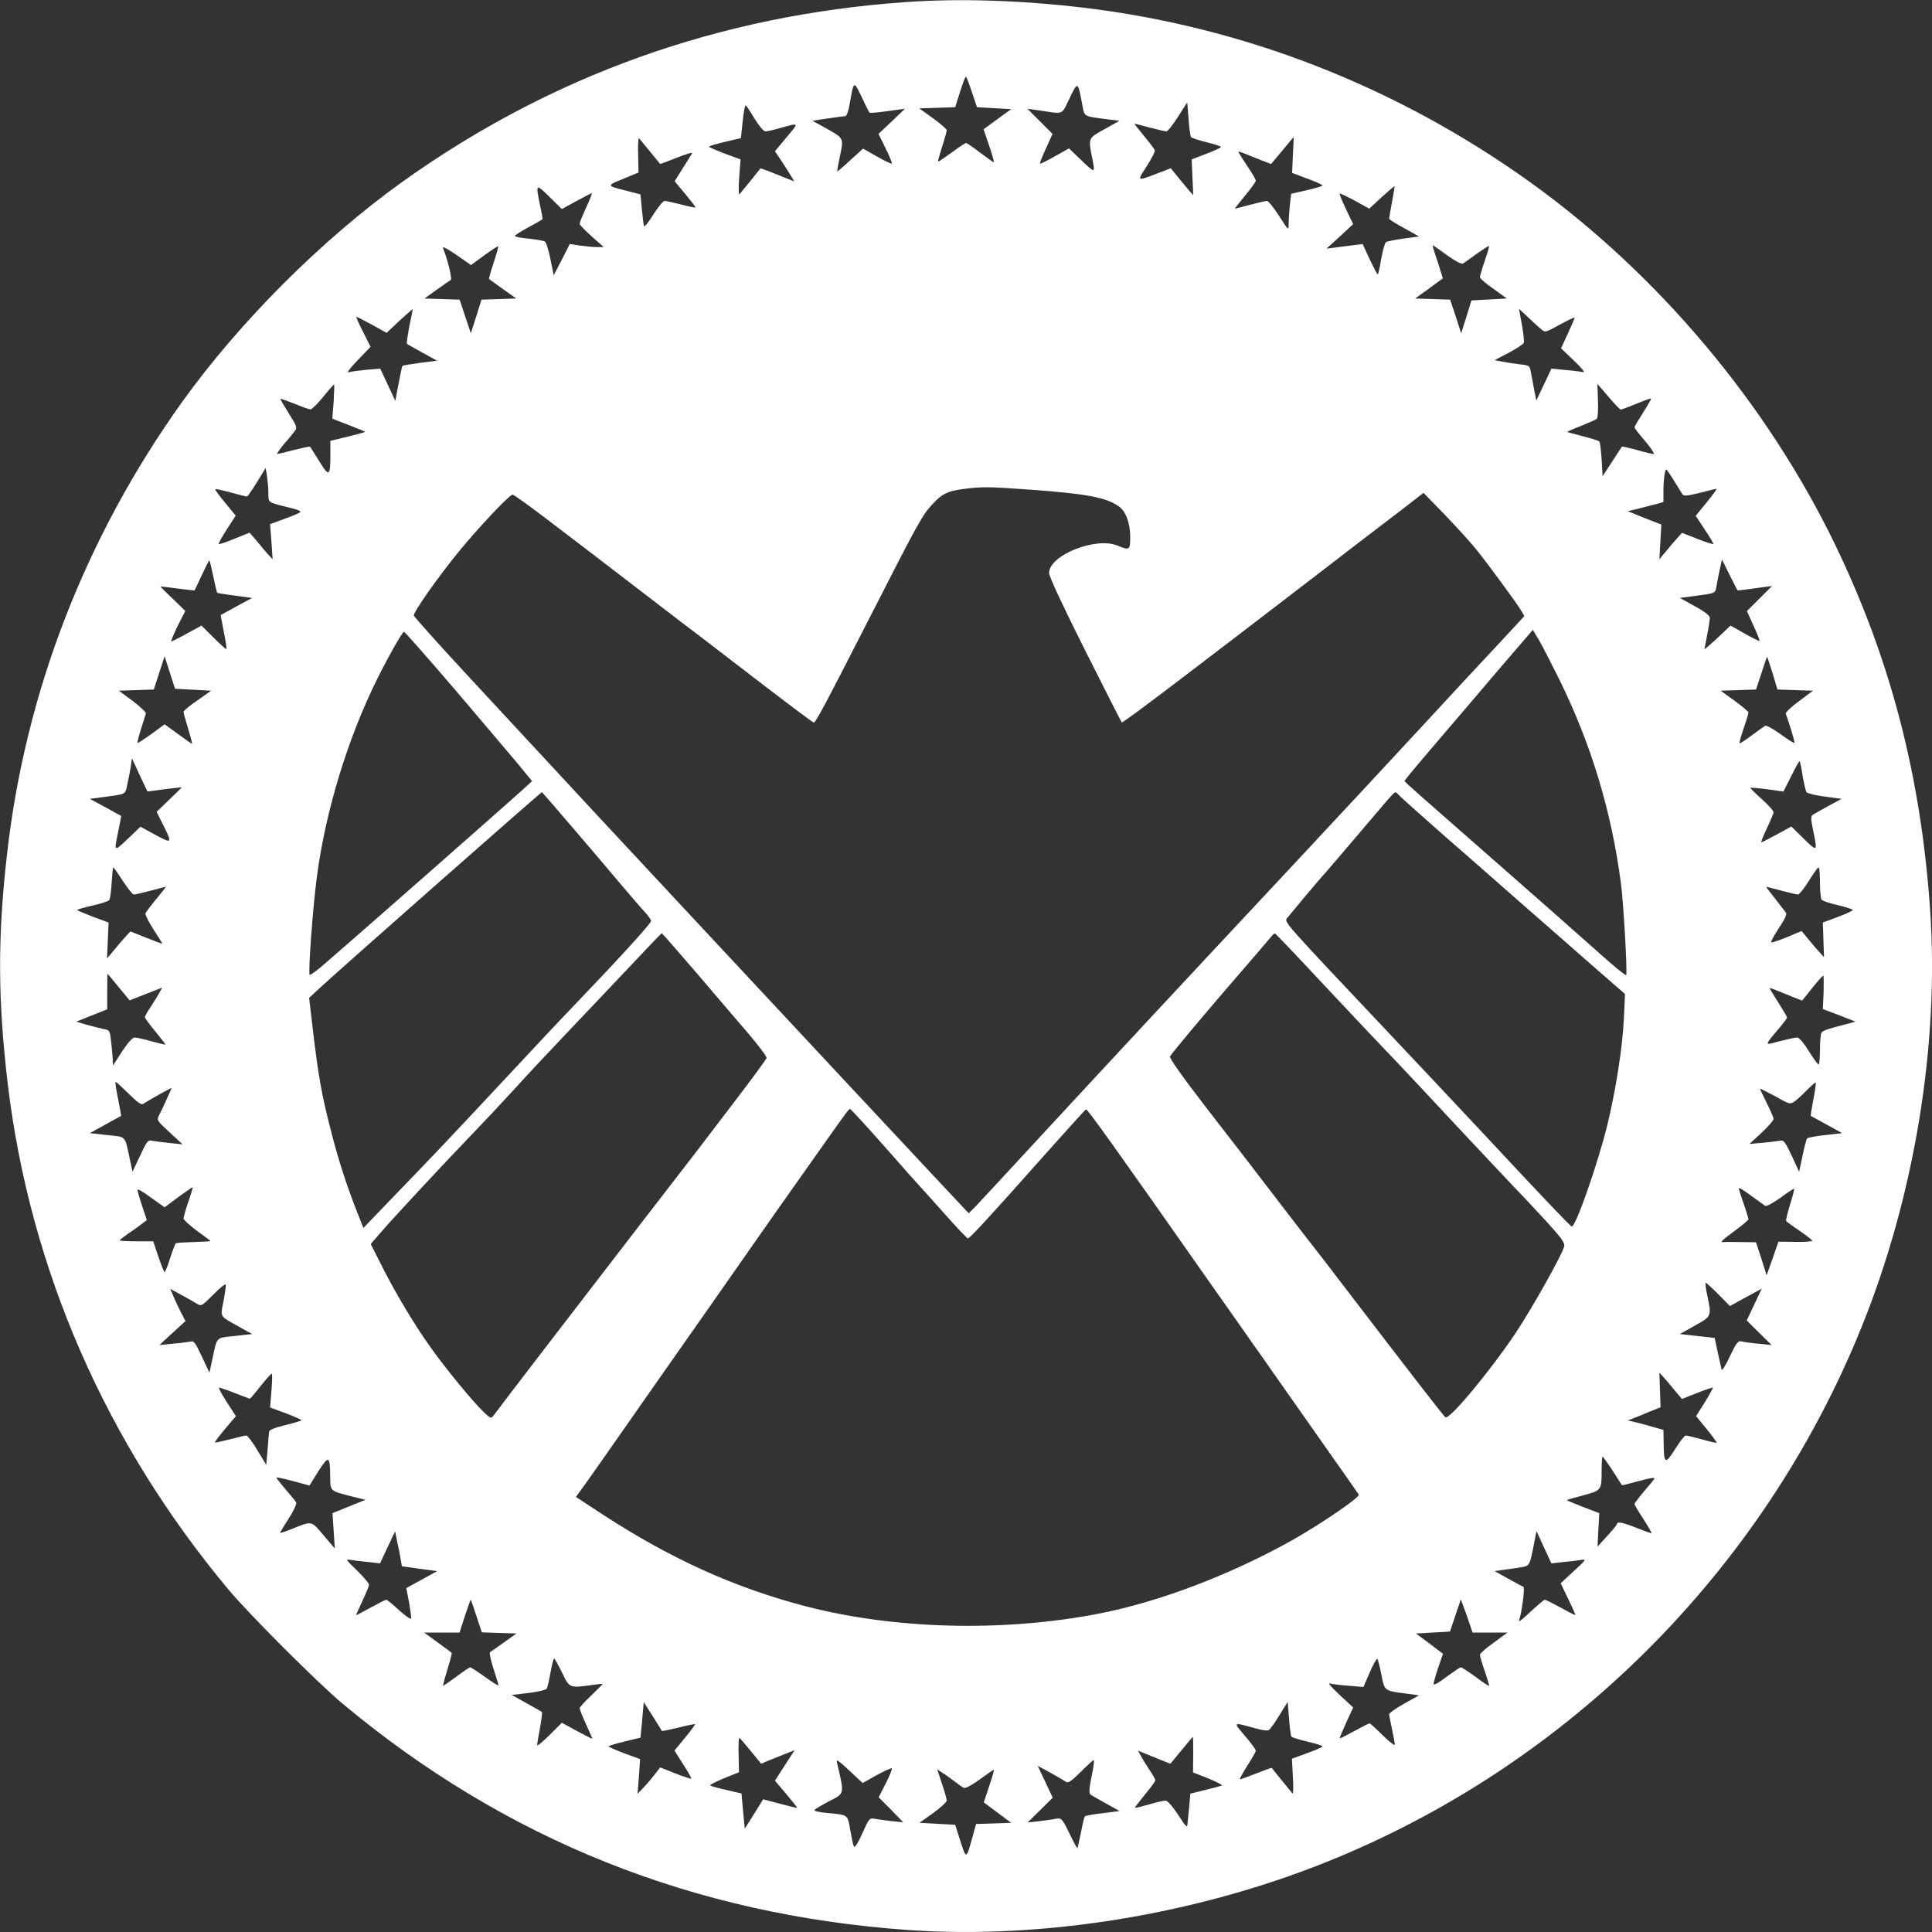 <svg version="1.0" xmlns="http://www.w3.org/2000/svg"
 width="1000pt" height="1000pt" viewBox="0 0 1000 1000"
 preserveAspectRatio="xMidYMid meet">

<rect x="0" y="0" width="1000" height="1000" fill="#333333" stroke="none"/>

<g transform="translate(0,1000) scale(0.1,-0.1)"
fill="#fff" stroke="none">
<path d="M4685 9989 c-963 -68 -1834 -380 -2605 -932 -416 -299 -838 -721
-1137 -1137 -501 -700 -813 -1504 -907 -2345 -49 -428 -47 -751 4 -1185 115
-958 506 -1855 1142 -2617 106 -127 464 -485 591 -591 846 -706 1818 -1094
2932 -1172 694 -48 1482 80 2160 352 1251 501 2259 1507 2768 2763 276 680
406 1469 357 2170 -48 689 -204 1289 -489 1881 -353 732 -918 1405 -1581 1881
-690 495 -1482 804 -2310 903 -329 39 -647 49 -925 29z m346 -467 l26 -77 88
-5 89 -5 -72 -52 -71 -52 29 -86 c16 -47 27 -85 24 -85 -3 0 -35 23 -71 50
-36 28 -69 50 -72 50 -4 0 -34 -19 -66 -43 -33 -24 -65 -46 -72 -50 -12 -8
-12 -8 21 98 9 28 16 55 16 61 0 6 -32 34 -71 62 l-71 51 93 3 93 3 26 82 c14
44 27 79 30 76 3 -2 17 -39 31 -81z m-530 -105 c2 -3 44 1 94 8 l89 12 -68
-65 -69 -65 37 -75 c20 -41 35 -76 32 -79 -2 -2 -37 14 -77 37 l-72 41 -26
-24 c-14 -13 -44 -40 -66 -60 -22 -20 -40 -35 -41 -34 -2 1 4 31 11 67 23 106
24 103 -62 152 l-78 43 80 12 c44 6 85 12 91 12 7 1 17 31 23 69 20 115 20
116 61 30 20 -43 38 -79 41 -81z m1099 51 c14 -76 2 -68 135 -86 l60 -7 -77
-43 c-87 -48 -86 -44 -64 -154 15 -78 17 -78 -70 5 l-51 49 -73 -41 c-40 -23
-75 -40 -77 -38 -2 3 12 38 31 79 l34 75 -65 65 -65 65 58 -8 c135 -20 116
-27 160 62 42 88 43 88 64 -23z m564 -177 c3 -5 40 -17 81 -27 41 -10 75 -21
75 -25 0 -3 -34 -19 -76 -35 l-76 -29 4 -92 c3 -51 4 -93 4 -93 -1 0 -28 31
-59 69 l-57 70 -68 -26 c-110 -42 -108 -43 -57 36 26 40 45 78 42 84 -3 7 -28
40 -57 75 -28 34 -50 62 -48 62 1 0 37 -9 78 -20 41 -11 81 -20 87 -20 7 0 34
34 60 75 l48 75 7 -85 c3 -46 9 -88 12 -94z m-2258 94 c22 -35 46 -65 55 -65
8 0 38 6 65 14 115 32 112 35 45 -45 l-60 -72 28 -41 c15 -22 37 -58 50 -78
l22 -37 -87 35 c-47 19 -87 34 -88 32 -2 -3 -94 -117 -108 -133 -5 -5 -6 32
-2 85 l7 95 -82 30 c-44 17 -81 33 -81 36 0 3 37 14 83 25 l82 19 9 87 c5 48
12 85 16 83 4 -3 25 -34 46 -70z m-541 -170 c27 -33 50 -61 51 -63 1 -2 41 13
88 32 47 19 83 29 79 23 -4 -7 -26 -42 -49 -78 l-42 -67 54 -65 c30 -36 54
-67 54 -70 0 -3 -33 3 -72 14 -40 10 -80 19 -88 19 -8 0 -35 -33 -60 -73 -24
-39 -46 -65 -47 -57 -2 8 -7 49 -11 90 l-7 74 -70 18 c-107 27 -107 27 -20 62
l80 33 -2 93 c-2 52 1 90 5 84 4 -5 30 -36 57 -69z m3327 -18 l-4 -92 80 -30
c44 -16 79 -32 77 -36 -2 -3 -40 -14 -83 -24 l-79 -18 -7 -60 c-3 -33 -6 -76
-6 -96 0 -36 0 -36 -50 42 -27 42 -55 77 -62 77 -7 0 -47 -9 -88 -20 -41 -11
-76 -20 -78 -20 -2 0 22 30 52 67 31 37 56 72 56 78 0 6 -20 40 -45 77 -25 37
-45 70 -45 72 0 3 16 -2 35 -10 20 -8 58 -23 85 -34 l49 -19 58 69 c31 39 58
70 59 70 0 0 -1 -42 -4 -93z m-3709 -238 c41 22 77 41 80 41 3 0 -10 -33 -29
-74 -19 -41 -34 -79 -34 -84 0 -6 28 -35 63 -66 l62 -55 -35 0 c-19 0 -59 4
-88 8 l-53 8 -41 -81 -42 -81 -17 84 c-9 46 -22 87 -29 91 -7 4 -46 11 -86 15
-41 4 -72 10 -69 15 3 4 35 25 73 45 37 20 68 38 70 40 1 1 -4 34 -13 74 -23
111 -22 112 49 42 l64 -63 75 41z m4222 -5 c-8 -43 -15 -82 -15 -86 0 -3 35
-26 78 -49 l77 -43 -80 -11 c-44 -6 -85 -14 -91 -18 -6 -4 -17 -43 -25 -87 -7
-44 -15 -80 -18 -80 -3 1 -22 36 -42 79 l-36 78 -94 -12 -93 -12 69 63 69 64
-37 77 c-20 42 -35 79 -33 81 2 2 38 -15 79 -37 l74 -41 64 59 c35 32 65 58
67 56 1 -1 -5 -37 -13 -81z m-4699 -276 c38 28 71 49 73 47 1 -2 -9 -40 -24
-85 -15 -45 -25 -82 -24 -84 2 -1 35 -25 72 -52 l69 -49 -90 -3 -90 -3 -27
-87 -28 -87 -29 87 -29 87 -91 3 -91 3 63 45 c35 25 68 48 73 51 8 6 -14 99
-40 165 -4 11 24 -4 69 -35 l76 -53 68 50z m4984 1 c43 -31 74 -47 82 -43 7 4
40 27 72 51 33 23 61 41 63 40 2 -2 -8 -37 -22 -77 -14 -40 -25 -79 -25 -85 0
-6 31 -33 70 -60 l69 -50 -91 -5 -92 -5 -26 -85 -27 -85 -28 87 -29 87 -90 3
-91 3 72 52 71 52 -13 43 c-7 24 -20 62 -28 86 -8 23 -13 42 -11 42 3 0 36
-23 74 -51z m-5371 -366 c-9 -49 -15 -90 -13 -92 2 -3 39 -23 80 -46 l76 -42
-87 -11 c-49 -7 -90 -13 -92 -16 -2 -2 -11 -44 -20 -92 l-17 -89 -39 84 -39
83 -71 -6 c-40 -4 -81 -9 -92 -13 -12 -3 7 22 47 63 l66 69 -39 78 c-22 42
-37 77 -34 77 3 0 40 -19 81 -41 l75 -42 37 35 c40 38 96 88 98 88 1 0 -7 -39
-17 -87z m5858 -17 c21 -18 23 -17 97 24 42 23 76 39 76 35 0 -3 -16 -41 -35
-82 l-35 -76 67 -64 c40 -38 60 -62 48 -59 -11 2 -53 8 -93 11 l-72 7 -39 -83
-39 -82 -11 54 c-5 30 -13 71 -17 91 -6 36 -7 37 -63 43 -31 4 -71 10 -90 14
l-35 7 73 38 c40 21 75 44 78 52 3 8 -2 50 -10 95 l-15 81 47 -44 c25 -24 56
-52 68 -62z m-6250 -375 l-7 -88 85 -33 c47 -18 85 -34 85 -35 0 -2 -40 -13
-90 -25 l-90 -22 0 -67 c0 -118 -6 -122 -57 -39 -25 40 -47 74 -48 76 -2 2
-39 -6 -83 -17 -44 -12 -84 -21 -87 -21 -4 0 12 24 36 53 25 28 50 59 57 69
11 14 6 27 -33 88 -25 40 -45 73 -43 75 2 2 35 -10 73 -25 39 -16 75 -29 82
-29 6 -1 36 28 65 64 29 36 55 65 57 65 2 0 1 -40 -2 -89z m6662 -41 c5 0 41
14 81 30 40 17 74 29 76 27 2 -1 -17 -34 -41 -72 -25 -39 -45 -73 -45 -77 0
-4 25 -36 56 -72 30 -36 50 -66 43 -66 -7 0 -46 9 -87 21 -40 11 -75 19 -77
17 -1 -2 -25 -37 -51 -78 l-49 -75 -5 87 c-3 47 -8 89 -12 93 -3 4 -42 16 -85
27 -43 11 -79 21 -81 22 -1 2 31 16 70 31 40 16 77 32 83 37 5 4 8 47 6 95
l-3 86 57 -66 c31 -37 60 -67 64 -67z m-7000 -432 c1 -52 -9 -46 123 -79 26
-6 46 -15 43 -19 -2 -4 -39 -20 -81 -35 l-76 -28 7 -91 6 -91 -23 25 c-13 14
-39 45 -59 70 l-37 43 -77 -31 c-43 -18 -80 -30 -83 -28 -2 3 17 37 42 76 l46
71 -55 67 c-30 36 -53 68 -51 70 3 2 39 -6 80 -17 42 -12 80 -21 84 -21 4 0
27 34 52 74 l45 74 7 -42 c3 -22 7 -62 7 -88z m7275 65 c20 -32 39 -64 44 -71
7 -11 24 -9 90 7 44 12 83 21 87 21 3 0 -20 -32 -51 -70 l-57 -70 47 -71 c26
-39 46 -73 44 -75 -2 -2 -40 10 -83 27 l-79 31 -26 -29 c-14 -15 -40 -46 -58
-68 l-33 -40 5 90 5 90 -87 34 -87 35 55 13 c30 8 72 19 93 24 l37 10 0 62 c0
56 8 107 15 107 2 0 20 -26 39 -57z m-3324 -48 c286 -21 386 -40 451 -86 36
-25 59 -87 59 -159 0 -67 -4 -70 -66 -44 -112 47 -354 -50 -354 -142 0 -18 73
-174 186 -399 102 -203 188 -372 190 -374 3 -4 148 104 424 315 211 161 454
347 525 402 39 30 140 107 225 173 85 65 207 159 272 208 l116 90 109 -112
c60 -62 134 -144 165 -182 67 -84 208 -276 232 -316 l16 -28 -127 -137 c-71
-75 -252 -270 -403 -434 -151 -163 -450 -485 -665 -715 -548 -586 -951 -1019
-1304 -1401 -167 -181 -320 -346 -340 -367 l-37 -37 -179 191 c-99 106 -317
339 -485 519 -168 180 -480 515 -695 745 -392 420 -725 778 -1235 1329 -151
163 -276 303 -278 310 -4 16 129 205 237 336 97 119 259 290 274 290 6 0 87
-58 181 -130 179 -136 188 -143 536 -410 118 -91 231 -177 250 -191 19 -15
159 -122 310 -238 151 -116 278 -211 282 -211 10 0 57 88 298 560 248 486 265
516 319 573 48 52 77 65 158 76 100 13 128 12 353 -4z m-4236 -449 c9 -44 18
-81 20 -84 3 -2 44 -9 93 -15 l88 -12 -80 -43 c-44 -24 -81 -45 -82 -45 -1 -1
6 -41 16 -90 10 -48 15 -87 12 -87 -3 0 -33 27 -67 61 l-61 61 -75 -41 c-41
-23 -78 -41 -81 -41 -4 0 11 35 32 79 l40 79 -64 62 c-36 34 -65 63 -65 64 0
1 39 -3 88 -10 48 -6 88 -11 89 -10 1 1 18 37 38 80 20 43 37 77 39 75 2 -2
11 -40 20 -83z m7890 -72 c0 -1 41 4 89 11 l89 12 -65 -65 -65 -65 34 -75 c19
-41 33 -76 31 -79 -2 -2 -37 15 -77 38 l-73 41 -46 -44 c-25 -24 -56 -52 -67
-61 l-22 -18 14 73 c8 40 14 81 14 90 0 11 -27 33 -77 60 l-78 43 60 8 c130
17 122 14 130 55 3 20 11 59 17 87 l11 49 39 -79 c22 -44 41 -81 42 -81z
m-924 -459 c165 -335 269 -677 319 -1050 14 -98 35 -474 28 -482 -4 -3 -64 46
-134 109 -171 152 -350 310 -509 449 -427 374 -504 442 -504 446 0 5 45 59
185 223 50 58 178 208 284 333 l195 227 34 -57 c18 -32 64 -121 102 -198z
m-5713 -57 c142 -167 290 -341 328 -387 l69 -84 -49 -45 c-76 -69 -845 -746
-1018 -895 -43 -38 -81 -66 -84 -63 -9 9 16 348 37 507 45 341 159 715 312
1024 59 119 131 245 139 245 4 0 124 -136 266 -302z m-1358 2 l94 -5 -71 -50
c-40 -27 -72 -54 -72 -60 0 -5 11 -45 24 -87 13 -43 22 -78 20 -78 -2 0 -35
23 -73 51 l-69 50 -68 -50 c-38 -27 -70 -48 -72 -46 -2 2 6 34 18 72 12 37 23
73 25 80 2 6 -29 35 -68 65 l-72 53 91 3 90 3 28 86 28 86 27 -84 27 -84 93
-5z m8176 85 l25 -84 92 -3 92 -3 -72 -54 c-40 -29 -71 -59 -69 -65 22 -60 48
-148 45 -151 -2 -3 -35 18 -72 45 -38 27 -73 47 -80 43 -6 -4 -38 -26 -70 -50
-32 -24 -60 -42 -62 -40 -2 2 7 37 21 77 14 40 25 77 25 82 0 5 -32 32 -72 61
l-72 52 92 3 91 3 28 84 c15 47 28 85 29 85 2 0 14 -38 29 -85z m-8412 -611
c1 -1 41 4 90 11 48 6 87 11 87 9 0 -1 -29 -30 -65 -64 l-64 -62 28 -57 c55
-109 54 -110 -35 -62 l-77 42 -51 -49 c-89 -84 -86 -85 -66 15 10 49 18 89 17
90 -1 0 -38 21 -82 45 l-80 43 60 8 c133 18 122 12 134 67 6 27 14 69 18 92
l6 43 39 -85 c22 -46 40 -85 41 -86z m8567 82 c7 -40 16 -79 20 -86 4 -6 46
-17 94 -23 l88 -12 -69 -37 c-37 -21 -74 -41 -81 -46 -10 -7 -9 -23 3 -81 23
-111 22 -112 -49 -42 l-64 63 -75 -41 c-41 -22 -77 -41 -80 -41 -4 0 9 32 28
72 19 40 35 78 35 84 0 7 -27 37 -60 67 -33 29 -60 56 -60 59 0 2 39 -1 86 -7
l85 -12 40 79 c21 43 41 78 43 78 3 0 10 -33 16 -74z m-6359 -278 c91 -106
203 -238 249 -293 47 -55 99 -116 117 -135 18 -19 33 -41 33 -47 0 -13 -176
-205 -385 -423 -61 -63 -239 -252 -395 -420 -261 -280 -354 -378 -617 -650
l-92 -96 -32 81 c-54 137 -99 274 -138 430 -46 178 -64 281 -91 510 l-20 170
53 49 c72 69 1147 1016 1152 1016 1 0 76 -87 166 -192z m4270 176 c8 -9 111
-101 229 -205 118 -103 301 -263 406 -356 105 -92 269 -235 363 -318 l172
-150 -6 -130 c-7 -148 -43 -375 -86 -550 -52 -209 -165 -530 -184 -523 -9 3
-151 152 -450 473 -99 106 -317 338 -485 516 -555 588 -555 587 -538 607 8 9
50 60 93 112 44 52 82 97 85 100 6 4 189 220 327 382 26 31 51 57 54 57 4 1
13 -6 20 -15z m-6605 -444 c25 -38 50 -70 57 -70 7 0 46 9 87 20 41 11 77 20
78 20 2 0 -20 -28 -48 -62 -29 -35 -54 -68 -57 -75 -3 -6 16 -44 41 -83 25
-39 46 -72 46 -74 0 -2 -37 12 -82 30 l-83 33 -25 -27 c-14 -15 -41 -47 -60
-70 l-36 -43 4 93 4 93 -81 30 c-44 17 -81 32 -81 35 0 3 36 13 80 23 44 10
83 23 86 29 4 7 10 47 12 90 3 43 6 78 8 78 3 0 25 -31 50 -70z m8784 -7 c0
-43 4 -83 8 -89 4 -6 42 -20 85 -29 42 -10 77 -22 77 -25 0 -4 -35 -20 -77
-36 l-78 -29 3 -90 3 -90 -23 26 c-13 14 -39 44 -58 68 l-35 42 -74 -31 c-41
-17 -78 -29 -83 -28 -4 2 13 34 38 72 32 47 44 74 38 82 -5 7 -31 40 -57 74
-27 33 -47 60 -45 60 2 0 37 -9 78 -20 41 -11 80 -20 87 -20 6 0 31 31 55 70
24 38 46 70 51 70 4 0 7 -35 7 -77z m-5818 -465 c95 -112 217 -254 271 -317
54 -63 96 -120 95 -127 -2 -7 -78 -111 -170 -231 -177 -233 -184 -242 -467
-608 -310 -402 -751 -976 -775 -1010 -14 -19 -16 -19 -56 20 -54 52 -189 216
-267 325 -86 120 -179 275 -252 418 l-62 123 58 67 c74 85 347 378 472 507 53
55 148 156 211 225 62 69 199 215 304 325 105 110 251 265 325 343 73 78 135
142 136 142 2 0 81 -91 177 -202z m3248 -63 c134 -143 282 -300 330 -350 48
-49 151 -160 231 -245 125 -135 474 -506 489 -520 3 -3 49 -53 104 -112 80
-88 97 -112 92 -130 -11 -44 -167 -321 -250 -446 -131 -196 -343 -451 -364
-438 -9 5 -179 225 -557 719 -39 51 -110 144 -160 207 -49 63 -139 180 -200
260 -61 80 -202 263 -314 407 -131 170 -200 267 -195 275 14 23 196 240 354
422 85 98 161 187 169 197 8 11 17 18 21 17 4 -2 117 -120 250 -263z m-6236
-14 l57 -69 84 33 84 33 -14 -27 c-8 -14 -28 -46 -44 -71 -17 -25 -31 -49 -31
-55 0 -5 25 -39 55 -75 29 -36 53 -66 52 -67 -1 -1 -34 7 -72 17 -39 11 -78
20 -88 20 -11 0 -35 -27 -65 -72 l-47 -73 -2 40 c-2 22 -5 63 -9 91 -5 50 -7
52 -39 58 -18 4 -57 14 -87 22 l-53 16 80 32 80 32 0 92 c0 51 1 92 1 92 1 0
27 -31 58 -69z m8825 -27 l-4 -87 85 -32 84 -33 -44 -12 c-99 -25 -125 -34
-132 -45 -4 -5 -8 -45 -8 -87 0 -43 -3 -78 -7 -78 -5 1 -27 32 -51 70 -26 42
-50 70 -60 70 -9 0 -50 -9 -90 -19 -82 -22 -82 -27 -5 65 24 28 43 54 43 57 0
4 -20 38 -45 77 -25 39 -45 72 -45 75 0 2 16 -3 35 -11 20 -8 58 -23 84 -34
l49 -19 52 65 c28 35 54 64 57 64 3 0 3 -39 2 -86z m-8772 -526 c46 -45 65
-59 75 -51 7 5 43 26 80 47 l67 36 -25 -57 c-14 -31 -32 -69 -40 -84 -14 -27
-13 -28 54 -90 l67 -62 -70 7 c-38 4 -79 10 -91 12 -18 5 -26 -7 -59 -78 l-39
-83 -13 60 c-28 131 -17 119 -118 130 l-90 10 80 44 c44 24 81 45 82 45 1 1
-7 40 -16 89 -10 48 -16 87 -12 87 3 0 33 -28 68 -62z m8719 -29 c-9 -46 -15
-84 -13 -85 1 -1 38 -21 82 -45 l80 -44 -87 -10 c-47 -5 -90 -13 -94 -17 -4
-4 -15 -45 -24 -90 l-18 -83 -38 83 c-33 70 -42 82 -59 78 -11 -2 -51 -7 -90
-11 l-70 -6 63 58 c34 32 62 64 62 71 0 7 -16 44 -35 82 -19 38 -35 72 -35 74
0 3 35 -15 78 -38 76 -43 77 -43 102 -26 14 10 43 37 64 59 22 22 41 39 44 37
2 -2 -3 -41 -12 -87z m-4814 -236 c91 -104 180 -204 198 -223 18 -19 77 -86
132 -147 55 -62 104 -113 108 -113 9 0 115 114 395 430 115 129 212 236 216
238 7 3 144 -188 670 -938 91 -129 180 -255 197 -280 18 -25 67 -94 109 -155
42 -60 156 -222 253 -360 97 -137 179 -255 183 -261 8 -13 -193 -150 -341
-234 -324 -182 -698 -324 -1014 -384 -493 -94 -1050 -79 -1508 40 -370 97
-697 245 -1052 476 l-137 90 48 66 c26 37 65 92 86 122 21 30 84 120 140 200
56 80 243 348 417 595 173 248 334 477 357 510 23 33 98 139 166 235 194 275
198 280 205 280 3 0 81 -84 172 -187z m-3597 -293 c-14 -40 -25 -80 -25 -87 0
-7 32 -36 70 -64 39 -28 70 -52 70 -53 0 -1 -39 -3 -87 -5 -48 -1 -89 -4 -93
-6 -3 -2 -17 -38 -30 -79 -13 -42 -26 -73 -29 -70 -3 3 -18 40 -32 82 l-26 77
-86 0 c-48 0 -87 2 -87 5 0 3 22 20 48 38 26 17 57 40 70 50 l22 17 -25 75
c-14 41 -24 78 -23 82 2 5 34 -14 71 -42 l69 -49 71 53 c40 29 73 52 74 51 2
-1 -8 -35 -22 -75z m8093 28 c31 -22 62 -45 68 -49 6 -5 38 12 79 41 37 28 70
49 71 47 2 -2 -7 -39 -21 -82 -13 -43 -22 -81 -20 -85 2 -3 33 -26 69 -50 36
-25 66 -48 66 -52 0 -4 -39 -7 -87 -6 l-88 1 -30 -87 -31 -87 -27 86 -28 85
-77 1 c-42 1 -83 1 -89 0 -23 -3 -14 7 57 59 39 29 70 55 70 59 0 4 -11 41
-25 81 -14 40 -25 75 -25 77 0 8 15 0 68 -39z m-7911 -542 c-17 -86 -22 -76
78 -132 l70 -39 -90 -10 c-101 -11 -90 1 -118 -130 l-13 -60 -39 83 c-33 71
-41 83 -59 78 -12 -2 -52 -8 -91 -11 l-70 -7 67 62 68 62 -24 46 c-13 26 -31
64 -39 84 l-16 37 57 -31 c31 -17 68 -38 81 -46 23 -14 26 -12 85 47 33 34 62
57 64 52 2 -5 -3 -43 -11 -85z m7738 34 l59 -60 82 45 83 45 -39 -82 -39 -83
65 -64 64 -63 -67 7 c-38 3 -78 9 -89 12 -18 4 -27 -7 -60 -77 -21 -45 -40
-76 -43 -69 -2 8 -11 48 -20 89 l-16 75 -90 10 -90 10 78 44 c87 48 87 48 63
159 -7 34 -11 62 -7 62 4 0 33 -27 66 -60z m-7490 -498 l-7 -87 81 -30 c45
-17 81 -33 81 -36 0 -3 -37 -14 -82 -25 -55 -13 -84 -25 -85 -34 -1 -8 -5 -50
-8 -93 l-7 -79 -46 76 c-25 42 -51 76 -57 76 -5 0 -44 -9 -85 -20 -41 -10 -76
-18 -78 -16 -1 2 22 33 53 70 l56 66 -46 71 c-25 39 -44 73 -42 76 3 2 39 -10
81 -27 42 -16 78 -30 79 -30 2 0 27 29 55 65 29 36 55 65 58 65 4 0 3 -39 -1
-88z m7265 -1 l36 -42 78 31 c43 17 80 29 82 28 1 -2 -17 -36 -42 -76 l-45
-72 55 -67 c30 -37 53 -69 52 -71 -2 -1 -37 6 -77 18 -40 11 -78 20 -84 20 -6
0 -30 -32 -55 -71 -51 -81 -58 -77 -59 33 l-1 67 -54 15 c-29 9 -71 20 -92 25
l-39 9 30 11 c17 7 55 22 85 35 l55 22 -3 90 -3 89 23 -25 c13 -14 39 -45 58
-69z m-6961 -444 c1 -77 -3 -73 114 -103 l69 -17 -85 -34 -86 -35 6 -91 6 -92
-58 68 c-65 77 -59 76 -162 34 -35 -14 -63 -23 -63 -21 0 3 20 37 45 75 25 39
42 76 38 82 -3 7 -28 37 -55 68 -26 31 -48 59 -48 61 0 3 39 -5 86 -18 l86
-23 46 74 c54 84 60 81 61 -28z m6638 31 c25 -40 47 -74 48 -75 1 -2 40 8 88
21 52 15 84 20 80 13 -3 -7 -28 -37 -55 -68 -26 -31 -48 -60 -48 -64 0 -3 20
-38 46 -77 25 -39 44 -72 42 -73 -2 -2 -34 10 -73 25 -71 29 -105 36 -105 23
0 -5 -23 -33 -51 -63 l-50 -55 4 87 5 86 -84 32 c-46 18 -84 34 -84 35 0 2 38
13 84 25 96 26 96 25 96 133 0 37 2 67 5 67 3 0 26 -33 52 -72z m-6273 -459
l6 -36 92 -13 91 -12 -80 -44 -80 -44 14 -72 c7 -40 12 -78 11 -85 -2 -6 -30
13 -63 43 -32 30 -62 54 -66 54 -3 0 -39 -18 -79 -40 -40 -22 -74 -40 -76 -40
-2 0 12 32 31 72 19 40 35 78 35 85 0 8 -28 41 -62 74 -59 57 -61 60 -33 55
17 -3 58 -8 91 -11 l61 -7 39 83 39 83 11 -55 c7 -30 15 -70 18 -90z m6018
-14 c35 3 77 8 93 11 28 5 24 0 -39 -58 l-68 -63 40 -83 c22 -45 38 -82 36
-82 -3 0 -38 18 -78 40 -40 22 -76 40 -80 40 -4 0 -37 -28 -74 -62 -36 -35
-63 -56 -60 -47 15 41 32 173 23 176 -6 2 -41 21 -79 42 l-70 39 50 7 c27 3
67 10 89 13 43 8 43 8 66 127 l12 60 38 -83 39 -84 62 7z m-5626 -280 l28 -84
90 -3 89 -3 -63 -45 c-35 -25 -68 -48 -73 -51 -5 -4 2 -40 17 -85 14 -44 26
-82 26 -87 0 -4 -31 15 -69 43 -38 27 -73 50 -77 50 -5 0 -38 -23 -74 -50 -36
-26 -66 -47 -67 -46 -1 1 9 40 23 85 14 46 24 84 22 86 -2 2 -34 26 -73 54
l-70 51 92 0 92 0 27 85 c16 47 29 85 30 85 2 0 15 -38 30 -85z m5246 -85 l91
0 -71 -52 c-40 -28 -72 -57 -72 -63 0 -6 11 -45 25 -85 14 -40 24 -75 22 -76
-1 -2 -33 19 -70 47 -37 27 -71 49 -76 49 -4 0 -38 -23 -75 -50 -37 -29 -66
-45 -66 -37 0 7 11 46 24 85 l25 72 -70 53 -70 52 88 5 88 5 27 80 c15 44 28
82 28 85 1 3 15 -34 32 -82 l30 -88 90 0z m-4802 -209 c38 -79 37 -79 158 -62
28 4 52 6 52 5 0 -1 -27 -28 -60 -60 -33 -31 -60 -61 -60 -66 0 -5 15 -43 34
-84 19 -41 33 -74 31 -74 -2 0 -38 19 -80 41 l-77 42 -64 -64 c-35 -35 -64
-58 -64 -52 0 6 7 46 15 89 8 43 12 80 10 83 -3 2 -39 23 -81 46 l-75 42 86
10 c48 6 91 16 95 23 4 7 13 45 20 86 7 40 16 72 19 70 3 -3 22 -36 41 -75z
m4240 -9 c17 -86 13 -83 135 -99 l60 -8 -77 -43 c-43 -24 -78 -49 -78 -55 1
-7 7 -41 15 -77 8 -36 14 -72 15 -80 0 -8 -28 14 -63 48 -34 34 -65 62 -68 62
-4 0 -39 -18 -79 -40 -40 -22 -74 -39 -76 -38 -1 2 14 38 34 82 l36 78 -70 65
c-38 36 -62 62 -53 60 9 -3 52 -9 96 -12 l80 -7 33 76 c18 42 36 73 39 70 3
-3 13 -40 21 -82z m-3724 -291 c2 -2 40 6 86 17 45 12 84 19 86 18 1 -2 -22
-34 -52 -70 l-55 -67 45 -71 c25 -38 44 -72 42 -74 -2 -2 -39 10 -83 27 l-78
31 -26 -34 c-14 -18 -40 -49 -58 -68 l-33 -35 7 90 6 90 -82 30 c-44 17 -81
33 -81 36 0 3 37 14 83 25 l82 20 9 92 8 92 46 -72 c25 -40 47 -75 48 -77z
m3258 -29 c3 -5 41 -17 85 -27 44 -10 78 -21 76 -25 -2 -4 -39 -20 -81 -35
l-77 -28 5 -94 c3 -52 2 -91 -2 -86 -17 20 -105 128 -107 132 -1 2 -37 -11
-80 -28 -43 -17 -81 -31 -85 -31 -4 0 13 31 37 69 25 38 45 74 45 80 0 5 -25
40 -56 76 -63 74 -66 72 55 39 29 -9 59 -13 66 -10 7 2 32 36 56 76 l44 71 7
-85 c3 -47 9 -89 12 -94z m-2795 -79 l51 -62 35 15 c20 8 59 24 87 35 l51 20
-15 -23 c-8 -13 -31 -48 -51 -79 l-36 -56 59 -69 c32 -38 57 -70 56 -71 -1 -2
-41 8 -89 21 l-87 23 -47 -76 -48 -76 -9 91 -8 91 -77 18 c-42 9 -80 20 -85
23 -5 3 27 19 70 37 l79 32 -2 93 c-2 55 1 90 6 84 5 -5 32 -37 60 -71z m2287
-15 l-1 -92 79 -31 c43 -18 75 -34 70 -37 -5 -2 -44 -13 -86 -23 l-77 -19 -5
-60 c-3 -34 -7 -74 -9 -91 -2 -29 -5 -26 -50 43 -29 44 -54 72 -64 72 -10 0
-49 -9 -87 -20 -38 -11 -71 -19 -72 -17 -1 1 22 31 51 67 30 36 55 70 55 75 0
6 -14 30 -31 55 -16 25 -37 57 -44 72 l-15 27 36 -15 c19 -8 57 -23 84 -34
l48 -19 57 69 c32 39 58 70 59 70 2 0 2 -41 2 -92z m-1761 -100 l50 -47 73 41
c40 22 76 38 78 35 3 -3 -11 -38 -31 -77 l-37 -73 64 -64 63 -65 -60 6 c-33 4
-72 9 -88 12 -26 5 -29 2 -64 -76 -22 -50 -39 -76 -43 -68 -4 7 -12 45 -19 85
-14 82 -10 79 -118 89 -40 3 -70 10 -67 15 2 5 36 25 74 45 83 43 81 34 44
193 -5 22 -4 23 13 10 10 -7 40 -35 68 -61z m1235 -13 c-13 -62 -14 -87 -6
-93 6 -5 43 -26 81 -47 l70 -39 -87 -11 c-48 -5 -89 -13 -92 -16 -4 -3 -13
-41 -21 -84 -9 -43 -17 -80 -18 -82 -2 -1 -21 34 -42 78 -36 74 -42 80 -65 76
-14 -3 -53 -9 -88 -13 l-63 -7 65 64 65 64 -39 83 -39 82 67 -36 c37 -21 73
-42 80 -47 10 -8 29 5 75 51 34 34 65 62 68 62 4 0 -1 -38 -11 -85z m-710 -25
c19 -15 41 -30 48 -34 7 -4 40 12 82 43 38 28 72 51 74 51 3 0 -8 -38 -24 -85
l-28 -84 71 -53 71 -53 -91 -3 -91 -3 -17 -62 c-34 -123 -33 -122 -64 -27
l-27 85 -93 5 -92 5 70 50 c39 28 71 57 71 66 0 8 -11 48 -25 88 l-24 73 27
-18 c15 -9 43 -29 62 -44z"/>
</g>
</svg>